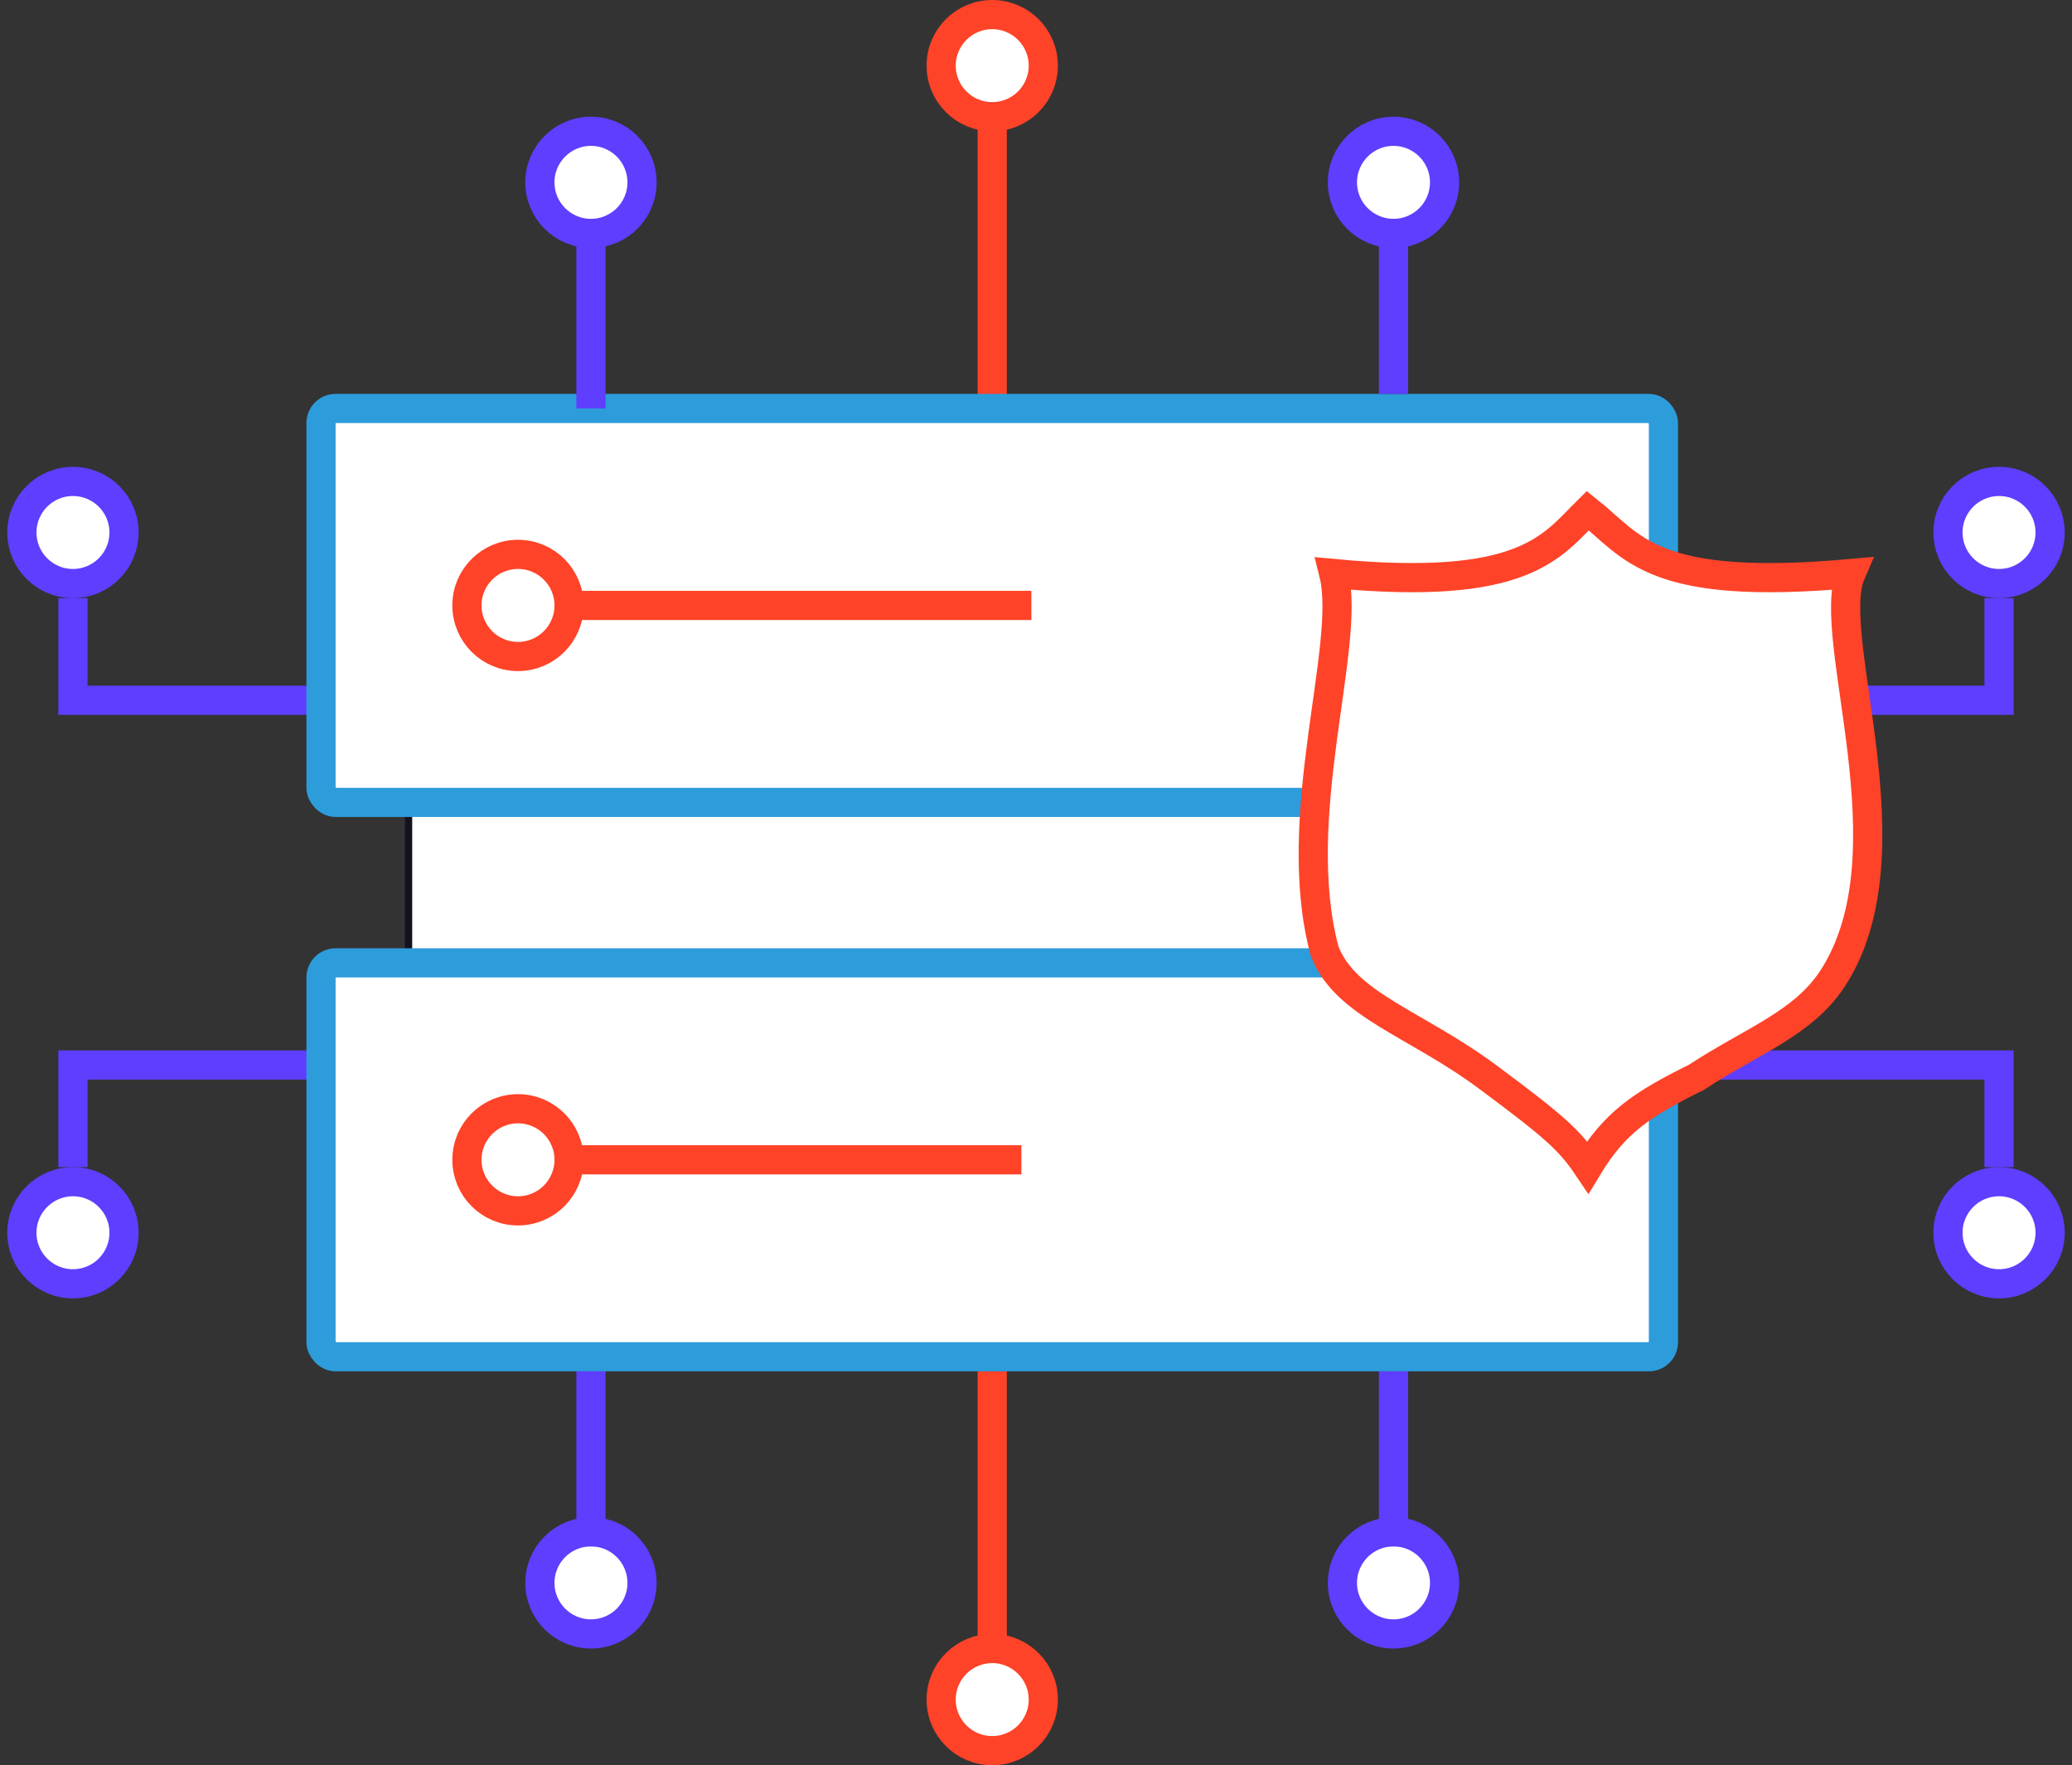 <svg width="142" height="121" viewBox="0 0 142 121" fill="none" xmlns="http://www.w3.org/2000/svg">
<rect x="0" y="0" width="142" height="121" fill="#333333" stroke="none"/>
<path fill-rule="evenodd" clip-rule="evenodd" d="M95.5 16C97.433 16 99 14.433 99 12.5C99 10.567 97.433 9 95.5 9C93.567 9 92 10.567 92 12.5C92 14.433 93.567 16 95.5 16Z" fill="white" stroke="#5F3EFF" stroke-width="2"/>
<path fill-rule="evenodd" clip-rule="evenodd" d="M5 33C3.067 33 1.5 34.567 1.5 36.5C1.5 38.433 3.067 40 5 40C6.933 40 8.5 38.433 8.5 36.5C8.5 34.567 6.933 33 5 33Z" fill="white" stroke="#5F3EFF" stroke-width="2"/>
<path fill-rule="evenodd" clip-rule="evenodd" d="M5 88C3.067 88 1.5 86.433 1.5 84.5C1.5 82.567 3.067 81 5 81C6.933 81 8.5 82.567 8.5 84.5C8.5 86.433 6.933 88 5 88Z" fill="white" stroke="#5F3EFF" stroke-width="2"/>
<path fill-rule="evenodd" clip-rule="evenodd" d="M95.5 105C93.567 105 92 106.567 92 108.5C92 110.433 93.567 112 95.5 112C97.433 112 99 110.433 99 108.5C99 106.567 97.433 105 95.5 105Z" fill="white" stroke="#5F3EFF" stroke-width="2"/>
<path fill-rule="evenodd" clip-rule="evenodd" d="M40.5 105C38.567 105 37 106.567 37 108.5C37 110.433 38.567 112 40.5 112C42.433 112 44 110.433 44 108.5C44 106.567 42.433 105 40.5 105Z" fill="white" stroke="#5F3EFF" stroke-width="2"/>
<path d="M68 95V118" stroke="#FE4328" stroke-width="2" stroke-linecap="square"/>
<path d="M28 73H5V80" stroke="#5F3EFF" stroke-width="2"/>
<path fill-rule="evenodd" clip-rule="evenodd" d="M68 113C66.067 113 64.5 114.567 64.5 116.5C64.5 118.433 66.067 120 68 120C69.933 120 71.5 118.433 71.5 116.5C71.5 114.567 69.933 113 68 113Z" fill="white" stroke="#FE4328" stroke-width="2"/>
<path d="M28 48H5V41" stroke="#5F3EFF" stroke-width="2"/>
<path fill-rule="evenodd" clip-rule="evenodd" d="M137 33C138.933 33 140.5 34.567 140.5 36.5C140.5 38.433 138.933 40 137 40C135.067 40 133.5 38.433 133.5 36.5C133.5 34.567 135.067 33 137 33Z" fill="white" stroke="#5F3EFF" stroke-width="2"/>
<path d="M68 27.671V5.329" stroke="#FE4328" stroke-width="2" stroke-linecap="square"/>
<path fill-rule="evenodd" clip-rule="evenodd" d="M137 88C138.933 88 140.5 86.433 140.5 84.5C140.5 82.567 138.933 81 137 81C135.067 81 133.5 82.567 133.5 84.5C133.5 86.433 135.067 88 137 88Z" fill="white" stroke="#5F3EFF" stroke-width="2"/>
<path d="M114 73H137V80" stroke="#5F3EFF" stroke-width="2"/>
<path d="M114 48H137V41" stroke="#5F3EFF" stroke-width="2"/>
<rect x="28" y="55" width="83" height="11" fill="white" stroke="#14121E" stroke-width="0.5"/>
<rect x="22" y="28" width="92" height="27" rx="1" fill="white" stroke="#2D9CDB" stroke-width="2"/>
<rect x="22" y="66" width="92" height="27" rx="1" fill="white" stroke="#2D9CDB" stroke-width="2"/>
<path fill-rule="evenodd" clip-rule="evenodd" d="M40.5 16C42.433 16 44 14.433 44 12.5C44 10.567 42.433 9 40.5 9C38.567 9 37 10.567 37 12.5C37 14.433 38.567 16 40.5 16Z" fill="white" stroke="#5F3EFF" stroke-width="2"/>
<path fill-rule="evenodd" clip-rule="evenodd" d="M68 8C69.933 8 71.5 6.433 71.5 4.5C71.5 2.567 69.933 1 68 1C66.067 1 64.5 2.567 64.5 4.5C64.5 6.433 66.067 8 68 8Z" fill="white" stroke="#FE4328" stroke-width="2"/>
<path fill-rule="evenodd" clip-rule="evenodd" d="M35.5 83C37.433 83 39 81.433 39 79.5C39 77.567 37.433 76 35.5 76C33.567 76 32 77.567 32 79.5C32 81.433 33.567 83 35.5 83Z" fill="white" stroke="#FE4328" stroke-width="2"/>
<path d="M39 79.5H69" stroke="#FE4328" stroke-width="2" stroke-linecap="square"/>
<path fill-rule="evenodd" clip-rule="evenodd" d="M35.5 45C37.433 45 39 43.433 39 41.5C39 39.567 37.433 38 35.5 38C33.567 38 32 39.567 32 41.5C32 43.433 33.567 45 35.5 45Z" fill="white" stroke="#FE4328" stroke-width="2"/>
<path d="M39.917 41.5H69.683" stroke="#FE4328" stroke-width="2" stroke-linecap="square"/>
<path fill-rule="evenodd" clip-rule="evenodd" d="M108.815 35C111.924 37.466 113.168 40.548 126.848 39.315C124.982 43.63 131.201 58.425 125.604 67.055C123.578 70.18 120.008 71.37 116.277 73.836C112.546 75.685 110.68 76.918 108.815 80C107.571 78.151 106.531 77.223 101.975 73.836C97 70.137 92.217 68.905 90.782 65.206C88.295 55.959 92.647 44.247 91.404 39.315C104.462 40.548 106.328 37.466 108.815 35Z" fill="white" stroke="#FE4328" stroke-width="2"/>
<path d="M95.5 95V105" stroke="#5F3EFF" stroke-width="2" stroke-linecap="square"/>
<path d="M40.5 95V105" stroke="#5F3EFF" stroke-width="2" stroke-linecap="square"/>
<path d="M95.5 26V16" stroke="#5F3EFF" stroke-width="2" stroke-linecap="square"/>
<path d="M40.5 27V17" stroke="#5F3EFF" stroke-width="2" stroke-linecap="square"/>
</svg>
